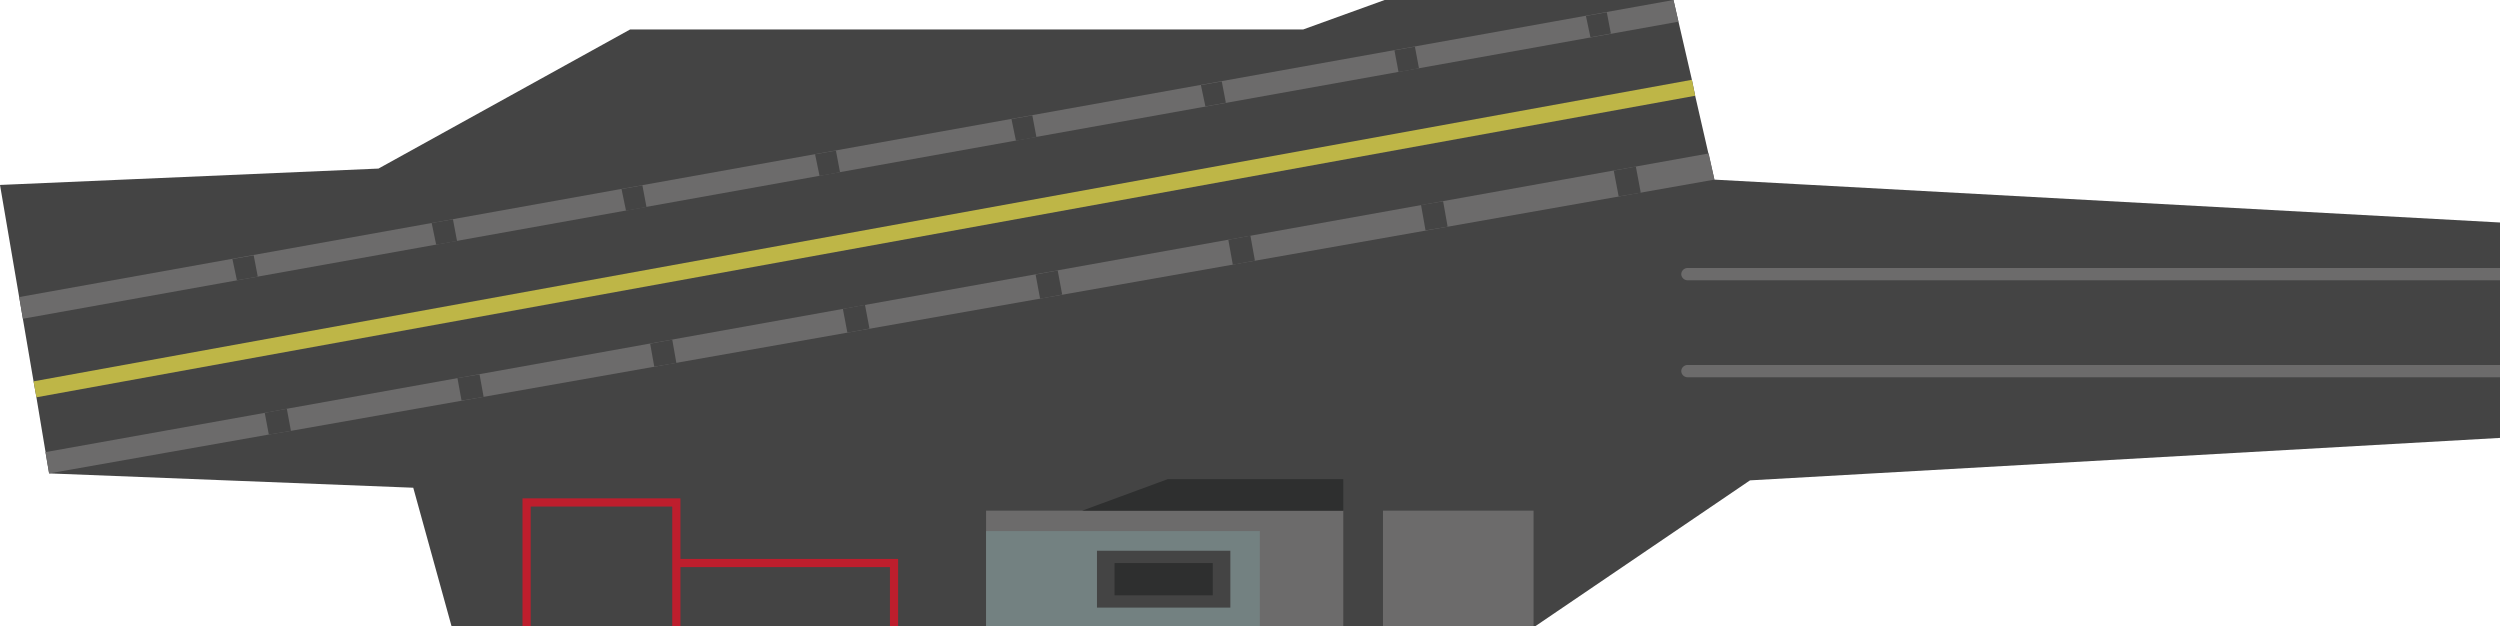<svg width="611" height="153" xmlns="http://www.w3.org/2000/svg" xml:space="preserve" enable-background="new 0 0 1400 980" version="1.1">

 <g>
  <title>Layer 1</title>
  <g id="svg_296">
   <g id="svg_419">
    <polygon id="svg_389" points="611.4,54.4 611.4,107 427.7,117.4 375,153.2 110.4,153.2 101,119.2 12,115.7 8.9,97.1 8.2,93.2 0,45.2 92.5,41.2 154,7.2 318.5,7.2 338.4,0 409,0 413.5,19.5 414.3,23.4 419,43.9 " fill="#444444"/>
    <rect id="svg_390" height="28.4" width="87.3" fill="#6C6B6B" y="124.8" x="241"/>
    <polygon id="svg_391" points="264.5,124.8 285.4,117.1 328.3,117.1 328.3,124.8 " fill="#2E2F2F"/>
    <rect id="svg_392" height="23.4" width="66.9" fill="#738181" y="129.8" x="241"/>
    <rect id="svg_393" height="13.9" width="32.6" fill="#444444" y="134.6" x="268.1"/>
    <rect id="svg_394" height="7.9" width="24" fill="#2E2F2F" y="137.6" x="272.4"/>
    <rect id="svg_395" height="28.4" width="36.8" fill="#6C6B6B" y="124.8" x="338"/>
    <polygon id="svg_396" points="419,43.9 71.1,105.3 65.7,106.2 12,115.7 11.1,110.5 64.7,100.9 70.1,99.9 417.6,37.5 " fill="#6C6B6B"/>
    <polygon id="svg_397" points="71.1,105.3 65.7,106.2 64.7,100.9 70.1,99.9 " fill="#444444"/>
    <g id="svg_405">
     <polygon id="svg_398" points="112.8,97.9 118.2,97 117.2,91.5 111.8,92.4 " fill="#444444"/>
     <polygon id="svg_399" points="211.4,74.5 206,75.5 207.1,81.3 212.5,80.3 " fill="#444444"/>
     <polygon id="svg_400" points="164.3,83 158.9,84 159.9,89.6 165.3,88.7 " fill="#444444"/>
     <polygon id="svg_401" points="305.6,57.6 300.2,58.6 301.3,64.7 306.7,63.7 " fill="#444444"/>
     <polygon id="svg_402" points="399.8,40.7 394.4,41.7 395.6,48 401,47.1 " fill="#444444"/>
     <polygon id="svg_403" points="258.5,66.1 253.1,67.1 254.2,73 259.6,72 " fill="#444444"/>
     <polygon id="svg_404" points="352.7,49.2 347.3,50.1 348.4,56.3 353.8,55.4 " fill="#444444"/>
    </g>
    <polygon id="svg_406" points="5.6,77.9 410.2,5.3 409,0 4.7,72.6 " fill="#6C6B6B"/>
    <g id="svg_415">
     <polygon id="svg_407" points="157,45.3 151.9,46.2 153,51.5 158,50.6 " fill="#444444"/>
     <polygon id="svg_408" points="57.9,68.5 63,67.6 62,62.4 56.8,63.3 " fill="#444444"/>
     <polygon id="svg_409" points="110.7,53.6 105.5,54.5 106.6,59.8 111.7,58.9 " fill="#444444"/>
     <polygon id="svg_410" points="204.3,36.8 199.2,37.7 200.3,43 205.3,42.1 " fill="#444444"/>
     <polygon id="svg_411" points="345.8,11.4 340.8,12.3 341.8,17.6 346.8,16.7 " fill="#444444"/>
     <polygon id="svg_412" points="392.7,3 387.6,3.9 388.7,9.1 393.7,8.2 " fill="#444444"/>
     <polygon id="svg_413" points="298.6,19.9 293.5,20.8 294.6,26 299.6,25.1 " fill="#444444"/>
     <polygon id="svg_414" points="252.3,28.2 247.2,29.1 248.3,34.4 253.3,33.5 " fill="#444444"/>
    </g>
    <polygon id="svg_416" points="414.3,23.4 8.9,97.1 8.2,93.2 413.5,19.5 " fill="#BEB647"/>
    <path id="svg_417" d="m611.4,65.5l0,3l-199,0c-0.8,0 -1.5,-0.7 -1.5,-1.5c0,-0.8 0.7,-1.5 1.5,-1.5l199,0z" fill="#6C6B6B"/>
    <path id="svg_418" d="m611.4,89.2l0,3l-199,0c-0.8,0 -1.5,-0.7 -1.5,-1.5c0,-0.8 0.7,-1.5 1.5,-1.5l199,0z" fill="#6C6B6B"/>
   </g>
   <polygon id="svg_420" points="166.3,153.2 164.3,153.2 164.3,123.8 129.7,123.8 129.7,153.2 127.7,153.2 127.7,121.8 166.3,121.8 " fill="#BE1E2D"/>
   <polygon id="svg_421" points="219.5,153.2 217.5,153.2 217.5,138.6 165.3,138.6 165.3,136.6 219.5,136.6 " fill="#BE1E2D"/>
  </g>
 </g>
</svg>